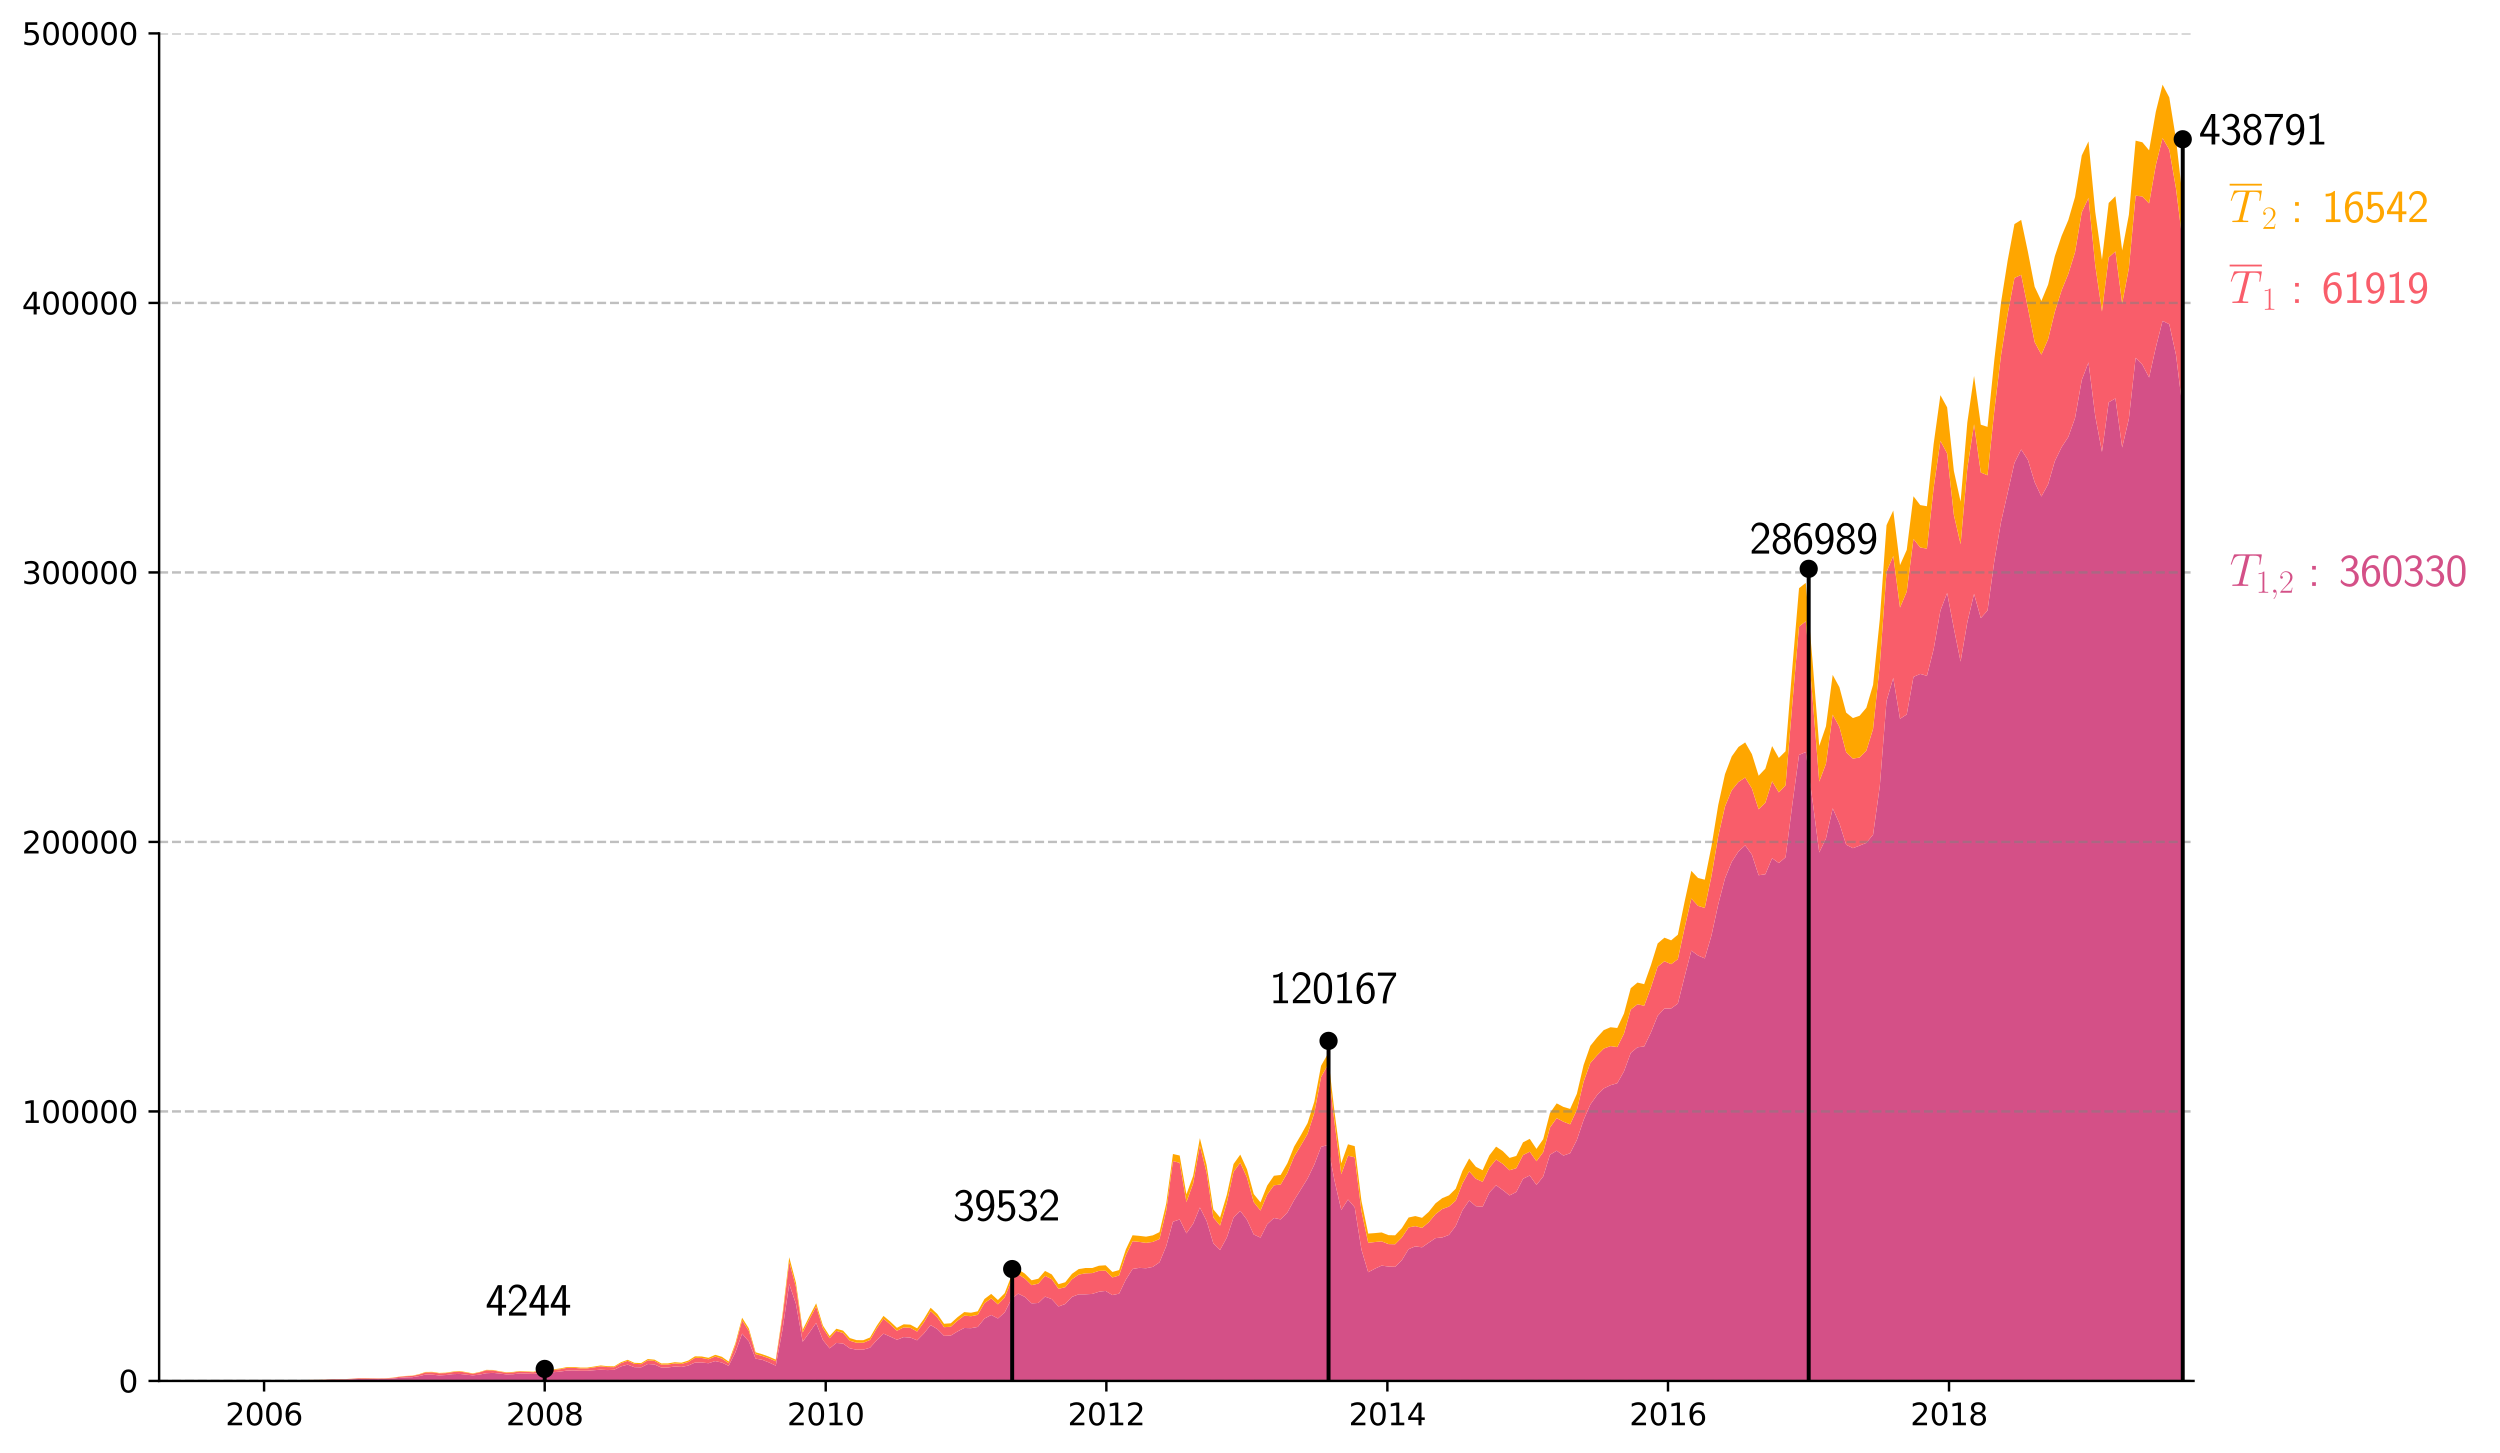 <?xml version="1.0" encoding="utf-8" standalone="no"?>
<!DOCTYPE svg PUBLIC "-//W3C//DTD SVG 1.1//EN"
  "http://www.w3.org/Graphics/SVG/1.1/DTD/svg11.dtd">
<svg xmlns:xlink="http://www.w3.org/1999/xlink" width="822.853pt" height="478.397pt" viewBox="0 0 822.853 478.397" xmlns="http://www.w3.org/2000/svg" version="1.1">
 <defs>
  <style type="text/css">*{stroke-linejoin: round; stroke-linecap: butt}</style>
 </defs>
 <g id="figure_1">
  <g id="patch_1">
   <path d="M 0 478.397 
L 822.853 478.397 
L 822.853 0 
L 0 0 
z
" style="fill: #ffffff"/>
  </g>
  <g id="axes_1">
   <g id="patch_2">
    <path d="M 52.375 454.519 
L 721.975 454.519 
L 721.975 10.999 
L 52.375 10.999 
z
" style="fill: #ffffff"/>
   </g>
   <g id="PolyCollection_1">
    <path d="M 55.918 454.513 
L 55.918 454.519 
L 58.134 454.519 
L 60.349 454.519 
L 62.565 454.519 
L 64.781 454.519 
L 66.997 454.519 
L 69.212 454.519 
L 71.428 454.519 
L 73.644 454.519 
L 75.86 454.519 
L 78.076 454.519 
L 80.291 454.519 
L 82.507 454.519 
L 84.723 454.519 
L 86.939 454.519 
L 89.154 454.519 
L 91.37 454.519 
L 93.586 454.519 
L 95.802 454.519 
L 98.017 454.519 
L 100.233 454.519 
L 102.449 454.519 
L 104.665 454.519 
L 106.88 454.519 
L 109.096 454.519 
L 111.312 454.519 
L 113.528 454.519 
L 115.744 454.519 
L 117.959 454.519 
L 120.175 454.519 
L 122.391 454.519 
L 124.607 454.519 
L 126.822 454.519 
L 129.038 454.519 
L 131.254 454.519 
L 133.47 454.519 
L 135.685 454.519 
L 137.901 454.519 
L 140.117 454.519 
L 142.333 454.519 
L 144.549 454.519 
L 146.764 454.519 
L 148.98 454.519 
L 151.196 454.519 
L 153.412 454.519 
L 155.627 454.519 
L 157.843 454.519 
L 160.059 454.519 
L 162.275 454.519 
L 164.49 454.519 
L 166.706 454.519 
L 168.922 454.519 
L 171.138 454.519 
L 173.353 454.519 
L 175.569 454.519 
L 177.785 454.519 
L 180.001 454.519 
L 182.217 454.519 
L 184.432 454.519 
L 186.648 454.519 
L 188.864 454.519 
L 191.08 454.519 
L 193.295 454.519 
L 195.511 454.519 
L 197.727 454.519 
L 199.943 454.519 
L 202.158 454.519 
L 204.374 454.519 
L 206.59 454.519 
L 208.806 454.519 
L 211.022 454.519 
L 213.237 454.519 
L 215.453 454.519 
L 217.669 454.519 
L 219.885 454.519 
L 222.1 454.519 
L 224.316 454.519 
L 226.532 454.519 
L 228.748 454.519 
L 230.963 454.519 
L 233.179 454.519 
L 235.395 454.519 
L 237.611 454.519 
L 239.827 454.519 
L 242.042 454.519 
L 244.258 454.519 
L 246.474 454.519 
L 248.69 454.519 
L 250.905 454.519 
L 253.121 454.519 
L 255.337 454.519 
L 257.553 454.519 
L 259.768 454.519 
L 261.984 454.519 
L 264.2 454.519 
L 266.416 454.519 
L 268.631 454.519 
L 270.847 454.519 
L 273.063 454.519 
L 275.279 454.519 
L 277.495 454.519 
L 279.71 454.519 
L 281.926 454.519 
L 284.142 454.519 
L 286.358 454.519 
L 288.573 454.519 
L 290.789 454.519 
L 293.005 454.519 
L 295.221 454.519 
L 297.436 454.519 
L 299.652 454.519 
L 301.868 454.519 
L 304.084 454.519 
L 306.3 454.519 
L 308.515 454.519 
L 310.731 454.519 
L 312.947 454.519 
L 315.163 454.519 
L 317.378 454.519 
L 319.594 454.519 
L 321.81 454.519 
L 324.026 454.519 
L 326.241 454.519 
L 328.457 454.519 
L 330.673 454.519 
L 332.889 454.519 
L 335.104 454.519 
L 337.32 454.519 
L 339.536 454.519 
L 341.752 454.519 
L 343.968 454.519 
L 346.183 454.519 
L 348.399 454.519 
L 350.615 454.519 
L 352.831 454.519 
L 355.046 454.519 
L 357.262 454.519 
L 359.478 454.519 
L 361.694 454.519 
L 363.909 454.519 
L 366.125 454.519 
L 368.341 454.519 
L 370.557 454.519 
L 372.773 454.519 
L 374.988 454.519 
L 377.204 454.519 
L 379.42 454.519 
L 381.636 454.519 
L 383.851 454.519 
L 386.067 454.519 
L 388.283 454.519 
L 390.499 454.519 
L 392.714 454.519 
L 394.93 454.519 
L 397.146 454.519 
L 399.362 454.519 
L 401.577 454.519 
L 403.793 454.519 
L 406.009 454.519 
L 408.225 454.519 
L 410.441 454.519 
L 412.656 454.519 
L 414.872 454.519 
L 417.088 454.519 
L 419.304 454.519 
L 421.519 454.519 
L 423.735 454.519 
L 425.951 454.519 
L 428.167 454.519 
L 430.382 454.519 
L 432.598 454.519 
L 434.814 454.519 
L 437.03 454.519 
L 439.246 454.519 
L 441.461 454.519 
L 443.677 454.519 
L 445.893 454.519 
L 448.109 454.519 
L 450.324 454.519 
L 452.54 454.519 
L 454.756 454.519 
L 456.972 454.519 
L 459.187 454.519 
L 461.403 454.519 
L 463.619 454.519 
L 465.835 454.519 
L 468.05 454.519 
L 470.266 454.519 
L 472.482 454.519 
L 474.698 454.519 
L 476.914 454.519 
L 479.129 454.519 
L 481.345 454.519 
L 483.561 454.519 
L 485.777 454.519 
L 487.992 454.519 
L 490.208 454.519 
L 492.424 454.519 
L 494.64 454.519 
L 496.855 454.519 
L 499.071 454.519 
L 501.287 454.519 
L 503.503 454.519 
L 505.719 454.519 
L 507.934 454.519 
L 510.15 454.519 
L 512.366 454.519 
L 514.582 454.519 
L 516.797 454.519 
L 519.013 454.519 
L 521.229 454.519 
L 523.445 454.519 
L 525.66 454.519 
L 527.876 454.519 
L 530.092 454.519 
L 532.308 454.519 
L 534.523 454.519 
L 536.739 454.519 
L 538.955 454.519 
L 541.171 454.519 
L 543.387 454.519 
L 545.602 454.519 
L 547.818 454.519 
L 550.034 454.519 
L 552.25 454.519 
L 554.465 454.519 
L 556.681 454.519 
L 558.897 454.519 
L 561.113 454.519 
L 563.328 454.519 
L 565.544 454.519 
L 567.76 454.519 
L 569.976 454.519 
L 572.192 454.519 
L 574.407 454.519 
L 576.623 454.519 
L 578.839 454.519 
L 581.055 454.519 
L 583.27 454.519 
L 585.486 454.519 
L 587.702 454.519 
L 589.918 454.519 
L 592.133 454.519 
L 594.349 454.519 
L 596.565 454.519 
L 598.781 454.519 
L 600.996 454.519 
L 603.212 454.519 
L 605.428 454.519 
L 607.644 454.519 
L 609.86 454.519 
L 612.075 454.519 
L 614.291 454.519 
L 616.507 454.519 
L 618.723 454.519 
L 620.938 454.519 
L 623.154 454.519 
L 625.37 454.519 
L 627.586 454.519 
L 629.801 454.519 
L 632.017 454.519 
L 634.233 454.519 
L 636.449 454.519 
L 638.665 454.519 
L 640.88 454.519 
L 643.096 454.519 
L 645.312 454.519 
L 647.528 454.519 
L 649.743 454.519 
L 651.959 454.519 
L 654.175 454.519 
L 656.391 454.519 
L 658.606 454.519 
L 660.822 454.519 
L 663.038 454.519 
L 665.254 454.519 
L 667.47 454.519 
L 669.685 454.519 
L 671.901 454.519 
L 674.117 454.519 
L 676.333 454.519 
L 678.548 454.519 
L 680.764 454.519 
L 682.98 454.519 
L 685.196 454.519 
L 687.411 454.519 
L 689.627 454.519 
L 691.843 454.519 
L 694.059 454.519 
L 696.274 454.519 
L 698.49 454.519 
L 700.706 454.519 
L 702.922 454.519 
L 705.138 454.519 
L 707.353 454.519 
L 709.569 454.519 
L 711.785 454.519 
L 714.001 454.519 
L 716.216 454.519 
L 718.432 454.519 
L 718.432 134.892 
L 718.432 134.892 
L 716.216 116.83 
L 714.001 106.714 
L 711.785 105.632 
L 709.569 114.339 
L 707.353 124.246 
L 705.138 120.013 
L 702.922 117.769 
L 700.706 137.816 
L 698.49 147.293 
L 696.274 131.134 
L 694.059 132.419 
L 691.843 148.736 
L 689.627 136.889 
L 687.411 119.285 
L 685.196 125.064 
L 682.98 137.612 
L 680.764 143.805 
L 678.548 147.202 
L 676.333 151.764 
L 674.117 159.378 
L 671.901 163.421 
L 669.685 158.69 
L 667.47 151.375 
L 665.254 147.936 
L 663.038 152.349 
L 660.822 162.144 
L 658.606 171.857 
L 656.391 184.822 
L 654.175 200.934 
L 651.959 203.443 
L 649.743 195.477 
L 647.528 204.773 
L 645.312 217.757 
L 643.096 206.804 
L 640.88 195.165 
L 638.665 200.993 
L 636.449 213.644 
L 634.233 222.443 
L 632.017 221.811 
L 629.801 222.798 
L 627.586 235.143 
L 625.37 236.586 
L 623.154 223.127 
L 620.938 230.683 
L 618.723 258.718 
L 616.507 274.712 
L 614.291 277.414 
L 612.075 278.33 
L 609.86 279.165 
L 607.644 278.022 
L 605.428 271.048 
L 603.212 266.05 
L 600.996 275.969 
L 598.781 280.581 
L 596.565 263.337 
L 594.349 247.518 
L 592.133 248.475 
L 589.918 264.872 
L 587.702 282.167 
L 585.486 284.059 
L 583.27 282.467 
L 581.055 287.756 
L 578.839 288.082 
L 576.623 281.295 
L 574.407 278.227 
L 572.192 280.254 
L 569.976 283.666 
L 567.76 289.127 
L 565.544 297.629 
L 563.328 307.848 
L 561.113 315.45 
L 558.897 314.497 
L 556.681 312.894 
L 554.465 321.443 
L 552.25 330.318 
L 550.034 331.934 
L 547.818 331.952 
L 545.602 334.34 
L 543.387 339.817 
L 541.171 344.426 
L 538.955 344.713 
L 536.739 346.568 
L 534.523 352.62 
L 532.308 356.527 
L 530.092 357.185 
L 527.876 358.231 
L 525.66 360.424 
L 523.445 363.53 
L 521.229 368.636 
L 519.013 375.186 
L 516.797 379.58 
L 514.582 380.345 
L 512.366 378.745 
L 510.15 380.088 
L 507.934 387.235 
L 505.719 390.002 
L 503.503 386.905 
L 501.287 387.987 
L 499.071 392.337 
L 496.855 393.463 
L 494.64 391.723 
L 492.424 390.126 
L 490.208 392.511 
L 487.992 397.194 
L 485.777 397.016 
L 483.561 395.132 
L 481.345 398.357 
L 479.129 403.521 
L 476.914 406.449 
L 474.698 407.295 
L 472.482 407.516 
L 470.266 409.009 
L 468.05 410.54 
L 465.835 410.231 
L 463.619 411.14 
L 461.403 414.776 
L 459.187 416.962 
L 456.972 416.867 
L 454.756 416.558 
L 452.54 417.574 
L 450.324 418.739 
L 448.109 411.316 
L 445.893 397.369 
L 443.677 394.813 
L 441.461 398.258 
L 439.246 388.588 
L 437.03 376.874 
L 434.814 377.481 
L 432.598 383.311 
L 430.382 387.892 
L 428.167 391.474 
L 425.951 395.009 
L 423.735 399.076 
L 421.519 401.357 
L 419.304 400.891 
L 417.088 402.939 
L 414.872 407.347 
L 412.656 406.331 
L 410.441 401.49 
L 408.225 398.561 
L 406.009 400.736 
L 403.793 407.35 
L 401.577 411.416 
L 399.362 409.248 
L 397.146 401.827 
L 394.93 397.447 
L 392.714 402.782 
L 390.499 405.946 
L 388.283 401.371 
L 386.067 402.125 
L 383.851 410.161 
L 381.636 415.478 
L 379.42 416.992 
L 377.204 417.432 
L 374.988 417.303 
L 372.773 417.669 
L 370.557 421.186 
L 368.341 425.792 
L 366.125 426.262 
L 363.909 424.897 
L 361.694 425.164 
L 359.478 425.884 
L 357.262 426.01 
L 355.046 426.016 
L 352.831 426.86 
L 350.615 429.179 
L 348.399 430.02 
L 346.183 427.598 
L 343.968 426.769 
L 341.752 428.855 
L 339.536 428.992 
L 337.32 426.868 
L 335.104 425.778 
L 332.889 427.605 
L 330.673 432.003 
L 328.457 433.964 
L 326.241 432.804 
L 324.026 433.997 
L 321.81 436.749 
L 319.594 437.159 
L 317.378 437.082 
L 315.163 438.235 
L 312.947 439.589 
L 310.731 439.681 
L 308.515 437.461 
L 306.3 436.135 
L 304.084 438.901 
L 301.868 441.145 
L 299.652 440.252 
L 297.436 440.087 
L 295.221 440.97 
L 293.005 439.916 
L 290.789 438.961 
L 288.573 441.102 
L 286.358 443.575 
L 284.142 444.224 
L 281.926 444.244 
L 279.71 443.789 
L 277.495 442.218 
L 275.279 442.007 
L 273.063 443.807 
L 270.847 441.03 
L 268.631 435.423 
L 266.416 438.566 
L 264.2 441.619 
L 261.984 429.177 
L 259.768 422.618 
L 257.553 437.662 
L 255.337 449.499 
L 253.121 448.444 
L 250.905 447.583 
L 248.69 447.175 
L 246.474 441.515 
L 244.258 438.951 
L 242.042 445.11 
L 239.827 449.557 
L 237.611 448.469 
L 235.395 447.984 
L 233.179 448.695 
L 230.963 448.448 
L 228.748 448.475 
L 226.532 449.47 
L 224.316 449.91 
L 222.1 449.763 
L 219.885 450.099 
L 217.669 450.132 
L 215.453 449.12 
L 213.237 448.949 
L 211.022 450.057 
L 208.806 449.996 
L 206.59 449.152 
L 204.374 449.741 
L 202.158 450.843 
L 199.943 450.953 
L 197.727 450.813 
L 195.511 450.994 
L 193.295 451.166 
L 191.08 451.168 
L 188.864 451.067 
L 186.648 451.113 
L 184.432 451.44 
L 182.217 451.649 
L 180.001 451.68 
L 177.785 451.926 
L 175.569 452.203 
L 173.353 452.107 
L 171.138 452.045 
L 168.922 452.317 
L 166.706 452.384 
L 164.49 452.09 
L 162.275 451.873 
L 160.059 451.982 
L 157.843 452.431 
L 155.627 452.694 
L 153.412 452.445 
L 151.196 452.21 
L 148.98 452.291 
L 146.764 452.574 
L 144.549 452.717 
L 142.333 452.456 
L 140.117 452.414 
L 137.901 452.938 
L 135.685 453.299 
L 133.47 453.372 
L 131.254 453.539 
L 129.038 453.759 
L 126.822 453.867 
L 124.607 453.897 
L 122.391 453.893 
L 120.175 453.866 
L 117.959 453.881 
L 115.744 454.016 
L 113.528 454.12 
L 111.312 454.068 
L 109.096 454.069 
L 106.88 454.202 
L 104.665 454.264 
L 102.449 454.259 
L 100.233 454.332 
L 98.017 454.431 
L 95.802 454.465 
L 93.586 454.451 
L 91.37 454.436 
L 89.154 454.469 
L 86.939 454.508 
L 84.723 454.492 
L 82.507 454.461 
L 80.291 454.459 
L 78.076 454.481 
L 75.86 454.511 
L 73.644 454.524 
L 71.428 454.518 
L 69.212 454.499 
L 66.997 454.475 
L 64.781 454.452 
L 62.565 454.437 
L 60.349 454.438 
L 58.134 454.461 
L 55.918 454.513 
z
" clip-path="url(#p5a4f359187)" style="fill: #d45087"/>
   </g>
   <g id="PolyCollection_2">
    <path d="M 55.918 454.512 
L 55.918 454.513 
L 58.134 454.461 
L 60.349 454.438 
L 62.565 454.437 
L 64.781 454.452 
L 66.997 454.475 
L 69.212 454.499 
L 71.428 454.518 
L 73.644 454.524 
L 75.86 454.511 
L 78.076 454.481 
L 80.291 454.459 
L 82.507 454.461 
L 84.723 454.492 
L 86.939 454.508 
L 89.154 454.469 
L 91.37 454.436 
L 93.586 454.451 
L 95.802 454.465 
L 98.017 454.431 
L 100.233 454.332 
L 102.449 454.259 
L 104.665 454.264 
L 106.88 454.202 
L 109.096 454.069 
L 111.312 454.068 
L 113.528 454.12 
L 115.744 454.016 
L 117.959 453.881 
L 120.175 453.866 
L 122.391 453.893 
L 124.607 453.897 
L 126.822 453.867 
L 129.038 453.759 
L 131.254 453.539 
L 133.47 453.372 
L 135.685 453.299 
L 137.901 452.938 
L 140.117 452.414 
L 142.333 452.456 
L 144.549 452.717 
L 146.764 452.574 
L 148.98 452.291 
L 151.196 452.21 
L 153.412 452.445 
L 155.627 452.694 
L 157.843 452.431 
L 160.059 451.982 
L 162.275 451.873 
L 164.49 452.09 
L 166.706 452.384 
L 168.922 452.317 
L 171.138 452.045 
L 173.353 452.107 
L 175.569 452.203 
L 177.785 451.926 
L 180.001 451.68 
L 182.217 451.649 
L 184.432 451.44 
L 186.648 451.113 
L 188.864 451.067 
L 191.08 451.168 
L 193.295 451.166 
L 195.511 450.994 
L 197.727 450.813 
L 199.943 450.953 
L 202.158 450.843 
L 204.374 449.741 
L 206.59 449.152 
L 208.806 449.996 
L 211.022 450.057 
L 213.237 448.949 
L 215.453 449.12 
L 217.669 450.132 
L 219.885 450.099 
L 222.1 449.763 
L 224.316 449.91 
L 226.532 449.47 
L 228.748 448.475 
L 230.963 448.448 
L 233.179 448.695 
L 235.395 447.984 
L 237.611 448.469 
L 239.827 449.557 
L 242.042 445.11 
L 244.258 438.951 
L 246.474 441.515 
L 248.69 447.175 
L 250.905 447.583 
L 253.121 448.444 
L 255.337 449.499 
L 257.553 437.662 
L 259.768 422.618 
L 261.984 429.177 
L 264.2 441.619 
L 266.416 438.566 
L 268.631 435.423 
L 270.847 441.03 
L 273.063 443.807 
L 275.279 442.007 
L 277.495 442.218 
L 279.71 443.789 
L 281.926 444.244 
L 284.142 444.224 
L 286.358 443.575 
L 288.573 441.102 
L 290.789 438.961 
L 293.005 439.916 
L 295.221 440.97 
L 297.436 440.087 
L 299.652 440.252 
L 301.868 441.145 
L 304.084 438.901 
L 306.3 436.135 
L 308.515 437.461 
L 310.731 439.681 
L 312.947 439.589 
L 315.163 438.235 
L 317.378 437.082 
L 319.594 437.159 
L 321.81 436.749 
L 324.026 433.997 
L 326.241 432.804 
L 328.457 433.964 
L 330.673 432.003 
L 332.889 427.605 
L 335.104 425.778 
L 337.32 426.868 
L 339.536 428.992 
L 341.752 428.855 
L 343.968 426.769 
L 346.183 427.598 
L 348.399 430.02 
L 350.615 429.179 
L 352.831 426.86 
L 355.046 426.016 
L 357.262 426.01 
L 359.478 425.884 
L 361.694 425.164 
L 363.909 424.897 
L 366.125 426.262 
L 368.341 425.792 
L 370.557 421.186 
L 372.773 417.669 
L 374.988 417.303 
L 377.204 417.432 
L 379.42 416.992 
L 381.636 415.478 
L 383.851 410.161 
L 386.067 402.125 
L 388.283 401.371 
L 390.499 405.946 
L 392.714 402.782 
L 394.93 397.447 
L 397.146 401.827 
L 399.362 409.248 
L 401.577 411.416 
L 403.793 407.35 
L 406.009 400.736 
L 408.225 398.561 
L 410.441 401.49 
L 412.656 406.331 
L 414.872 407.347 
L 417.088 402.939 
L 419.304 400.891 
L 421.519 401.357 
L 423.735 399.076 
L 425.951 395.009 
L 428.167 391.474 
L 430.382 387.892 
L 432.598 383.311 
L 434.814 377.481 
L 437.03 376.874 
L 439.246 388.588 
L 441.461 398.258 
L 443.677 394.813 
L 445.893 397.369 
L 448.109 411.316 
L 450.324 418.739 
L 452.54 417.574 
L 454.756 416.558 
L 456.972 416.867 
L 459.187 416.962 
L 461.403 414.776 
L 463.619 411.14 
L 465.835 410.231 
L 468.05 410.54 
L 470.266 409.009 
L 472.482 407.516 
L 474.698 407.295 
L 476.914 406.449 
L 479.129 403.521 
L 481.345 398.357 
L 483.561 395.132 
L 485.777 397.016 
L 487.992 397.194 
L 490.208 392.511 
L 492.424 390.126 
L 494.64 391.723 
L 496.855 393.463 
L 499.071 392.337 
L 501.287 387.987 
L 503.503 386.905 
L 505.719 390.002 
L 507.934 387.235 
L 510.15 380.088 
L 512.366 378.745 
L 514.582 380.345 
L 516.797 379.58 
L 519.013 375.186 
L 521.229 368.636 
L 523.445 363.53 
L 525.66 360.424 
L 527.876 358.231 
L 530.092 357.185 
L 532.308 356.527 
L 534.523 352.62 
L 536.739 346.568 
L 538.955 344.713 
L 541.171 344.426 
L 543.387 339.817 
L 545.602 334.34 
L 547.818 331.952 
L 550.034 331.934 
L 552.25 330.318 
L 554.465 321.443 
L 556.681 312.894 
L 558.897 314.497 
L 561.113 315.45 
L 563.328 307.848 
L 565.544 297.629 
L 567.76 289.127 
L 569.976 283.666 
L 572.192 280.254 
L 574.407 278.227 
L 576.623 281.295 
L 578.839 288.082 
L 581.055 287.756 
L 583.27 282.467 
L 585.486 284.059 
L 587.702 282.167 
L 589.918 264.872 
L 592.133 248.475 
L 594.349 247.518 
L 596.565 263.337 
L 598.781 280.581 
L 600.996 275.969 
L 603.212 266.05 
L 605.428 271.048 
L 607.644 278.022 
L 609.86 279.165 
L 612.075 278.33 
L 614.291 277.414 
L 616.507 274.712 
L 618.723 258.718 
L 620.938 230.683 
L 623.154 223.127 
L 625.37 236.586 
L 627.586 235.143 
L 629.801 222.798 
L 632.017 221.811 
L 634.233 222.443 
L 636.449 213.644 
L 638.665 200.993 
L 640.88 195.165 
L 643.096 206.804 
L 645.312 217.757 
L 647.528 204.773 
L 649.743 195.477 
L 651.959 203.443 
L 654.175 200.934 
L 656.391 184.822 
L 658.606 171.857 
L 660.822 162.144 
L 663.038 152.349 
L 665.254 147.936 
L 667.47 151.375 
L 669.685 158.69 
L 671.901 163.421 
L 674.117 159.378 
L 676.333 151.764 
L 678.548 147.202 
L 680.764 143.805 
L 682.98 137.612 
L 685.196 125.064 
L 687.411 119.285 
L 689.627 136.889 
L 691.843 148.736 
L 694.059 132.419 
L 696.274 131.134 
L 698.49 147.293 
L 700.706 137.816 
L 702.922 117.769 
L 705.138 120.013 
L 707.353 124.246 
L 709.569 114.339 
L 711.785 105.632 
L 714.001 106.714 
L 716.216 116.83 
L 718.432 134.892 
L 718.432 79.967 
L 718.432 79.967 
L 716.216 62.099 
L 714.001 49.246 
L 711.785 45.454 
L 709.569 54.322 
L 707.353 66.949 
L 705.138 64.666 
L 702.922 64.405 
L 700.706 88.27 
L 698.49 99.898 
L 696.274 82.761 
L 694.059 84.729 
L 691.843 102.514 
L 689.627 87.282 
L 687.411 65.13 
L 685.196 69.844 
L 682.98 83.008 
L 680.764 90.133 
L 678.548 95.57 
L 676.333 102.594 
L 674.117 111.623 
L 671.901 116.722 
L 669.685 112.58 
L 667.47 101.391 
L 665.254 90.461 
L 663.038 91.48 
L 660.822 103.246 
L 658.606 116.971 
L 656.391 135.39 
L 654.175 156.439 
L 651.959 155.532 
L 649.743 139.659 
L 647.528 154.127 
L 645.312 179.123 
L 643.096 169.469 
L 640.88 149.244 
L 638.665 145.091 
L 636.449 160.54 
L 634.233 180.572 
L 632.017 180.202 
L 629.801 177.38 
L 627.586 194.724 
L 625.37 199.965 
L 623.154 182.968 
L 620.938 188.224 
L 618.723 218.779 
L 616.507 239.894 
L 614.291 247.074 
L 612.075 249.334 
L 609.86 249.691 
L 607.644 247.574 
L 605.428 239.255 
L 603.212 235.213 
L 600.996 251.399 
L 598.781 257.262 
L 596.565 229.401 
L 594.349 204.494 
L 592.133 206.212 
L 589.918 231.821 
L 587.702 258.473 
L 585.486 260.82 
L 583.27 257.145 
L 581.055 264.206 
L 578.839 266.374 
L 576.623 259.517 
L 574.407 255.913 
L 572.192 257.376 
L 569.976 260.101 
L 567.76 265.465 
L 565.544 275.211 
L 563.328 288.262 
L 561.113 298.839 
L 558.897 298.162 
L 556.681 295.748 
L 554.465 305.414 
L 552.25 315.706 
L 550.034 317.343 
L 547.818 316.382 
L 545.602 318.153 
L 543.387 325.008 
L 541.171 331.031 
L 538.955 330.543 
L 536.739 332.289 
L 534.523 340.182 
L 532.308 344.642 
L 530.092 344.317 
L 527.876 345.117 
L 525.66 347.338 
L 523.445 349.874 
L 521.229 356.011 
L 519.013 365.317 
L 516.797 370.063 
L 514.582 369.193 
L 512.366 368.033 
L 510.15 371.13 
L 507.934 379.224 
L 505.719 382.207 
L 503.503 379.066 
L 501.287 380.192 
L 499.071 384.5 
L 496.855 385.176 
L 494.64 383.083 
L 492.424 381.645 
L 490.208 384.346 
L 487.992 388.992 
L 485.777 387.99 
L 483.561 385.52 
L 481.345 389.566 
L 479.129 395.189 
L 476.914 397.135 
L 474.698 397.942 
L 472.482 399.63 
L 470.266 402.292 
L 468.05 404.142 
L 465.835 403.569 
L 463.619 404.007 
L 461.403 407.32 
L 459.187 409.54 
L 456.972 409.476 
L 454.756 408.584 
L 452.54 408.803 
L 450.324 409.051 
L 448.109 398.565 
L 445.893 380.917 
L 443.677 380.377 
L 441.461 386.488 
L 439.246 369.528 
L 437.03 350.519 
L 434.814 354.507 
L 432.598 366.299 
L 430.382 373.182 
L 428.167 377.012 
L 425.951 380.669 
L 423.735 386.054 
L 421.519 389.871 
L 419.304 390.138 
L 417.088 393.187 
L 414.872 398.448 
L 412.656 395.665 
L 410.441 387.594 
L 408.225 382.667 
L 406.009 385.672 
L 403.793 395.871 
L 401.577 403.387 
L 399.362 400.727 
L 397.146 385.982 
L 394.93 377.049 
L 392.714 389.53 
L 390.499 395.658 
L 388.283 382.733 
L 386.067 382.138 
L 383.851 398.476 
L 381.636 407.802 
L 379.42 408.758 
L 377.204 409.076 
L 374.988 408.756 
L 372.773 408.544 
L 370.557 413.169 
L 368.341 419.83 
L 366.125 420.444 
L 363.909 418.237 
L 361.694 418.296 
L 359.478 419.024 
L 357.262 419.111 
L 355.046 419.525 
L 352.831 421.048 
L 350.615 423.674 
L 348.399 424.205 
L 346.183 421.044 
L 343.968 419.946 
L 341.752 422.483 
L 339.536 422.996 
L 337.32 420.814 
L 335.104 419.4 
L 332.889 421.499 
L 330.673 427.087 
L 328.457 429.314 
L 326.241 427.336 
L 324.026 428.912 
L 321.81 432.772 
L 319.594 433.228 
L 317.378 433.027 
L 315.163 434.691 
L 312.947 436.676 
L 310.731 436.83 
L 308.515 433.607 
L 306.3 431.548 
L 304.084 435.233 
L 301.868 438.275 
L 299.652 437.042 
L 297.436 436.889 
L 295.221 438.012 
L 293.005 435.903 
L 290.789 434.011 
L 288.573 437.223 
L 286.358 441.036 
L 284.142 441.953 
L 281.926 441.96 
L 279.71 441.278 
L 277.495 438.753 
L 275.279 438.05 
L 273.063 440.476 
L 270.847 437.128 
L 268.631 430.01 
L 266.416 434.171 
L 264.2 438.582 
L 261.984 423.58 
L 259.768 415.375 
L 257.553 433.529 
L 255.337 448.041 
L 253.121 447.086 
L 250.905 446.322 
L 248.69 445.69 
L 246.474 438.048 
L 244.258 434.599 
L 242.042 442.791 
L 239.827 448.678 
L 237.611 447.169 
L 235.395 446.489 
L 233.179 447.39 
L 230.963 446.954 
L 228.748 446.924 
L 226.532 448.282 
L 224.316 448.931 
L 222.1 448.751 
L 219.885 449.125 
L 217.669 449.153 
L 215.453 447.943 
L 213.237 447.72 
L 211.022 449.001 
L 208.806 448.904 
L 206.59 447.918 
L 204.374 448.696 
L 202.158 450 
L 199.943 449.953 
L 197.727 449.711 
L 195.511 450.064 
L 193.295 450.395 
L 191.08 450.406 
L 188.864 450.196 
L 186.648 450.196 
L 184.432 450.646 
L 182.217 450.912 
L 180.001 450.897 
L 177.785 451.228 
L 175.569 451.652 
L 173.353 451.546 
L 171.138 451.422 
L 168.922 451.712 
L 166.706 451.826 
L 164.49 451.5 
L 162.275 451.053 
L 160.059 451.005 
L 157.843 451.7 
L 155.627 452.174 
L 153.412 451.759 
L 151.196 451.425 
L 148.98 451.621 
L 146.764 451.946 
L 144.549 452.017 
L 142.333 451.697 
L 140.117 451.713 
L 137.901 452.418 
L 135.685 452.875 
L 133.47 452.961 
L 131.254 453.215 
L 129.038 453.546 
L 126.822 453.698 
L 124.607 453.73 
L 122.391 453.715 
L 120.175 453.663 
L 117.959 453.664 
L 115.744 453.822 
L 113.528 453.962 
L 111.312 453.932 
L 109.096 453.961 
L 106.88 454.13 
L 104.665 454.202 
L 102.449 454.19 
L 100.233 454.28 
L 98.017 454.405 
L 95.802 454.45 
L 93.586 454.437 
L 91.37 454.42 
L 89.154 454.457 
L 86.939 454.501 
L 84.723 454.485 
L 82.507 454.451 
L 80.291 454.448 
L 78.076 454.474 
L 75.86 454.51 
L 73.644 454.526 
L 71.428 454.518 
L 69.212 454.495 
L 66.997 454.465 
L 64.781 454.437 
L 62.565 454.419 
L 60.349 454.42 
L 58.134 454.448 
L 55.918 454.512 
z
" clip-path="url(#p5a4f359187)" style="fill: #f95d6a"/>
   </g>
   <g id="PolyCollection_3">
    <path d="M 55.918 454.512 
L 55.918 454.512 
L 58.134 454.448 
L 60.349 454.42 
L 62.565 454.419 
L 64.781 454.437 
L 66.997 454.465 
L 69.212 454.495 
L 71.428 454.518 
L 73.644 454.526 
L 75.86 454.51 
L 78.076 454.474 
L 80.291 454.448 
L 82.507 454.451 
L 84.723 454.485 
L 86.939 454.501 
L 89.154 454.457 
L 91.37 454.42 
L 93.586 454.437 
L 95.802 454.45 
L 98.017 454.405 
L 100.233 454.28 
L 102.449 454.19 
L 104.665 454.202 
L 106.88 454.13 
L 109.096 453.961 
L 111.312 453.932 
L 113.528 453.962 
L 115.744 453.822 
L 117.959 453.664 
L 120.175 453.663 
L 122.391 453.715 
L 124.607 453.73 
L 126.822 453.698 
L 129.038 453.546 
L 131.254 453.215 
L 133.47 452.961 
L 135.685 452.875 
L 137.901 452.418 
L 140.117 451.713 
L 142.333 451.697 
L 144.549 452.017 
L 146.764 451.946 
L 148.98 451.621 
L 151.196 451.425 
L 153.412 451.759 
L 155.627 452.174 
L 157.843 451.7 
L 160.059 451.005 
L 162.275 451.053 
L 164.49 451.5 
L 166.706 451.826 
L 168.922 451.712 
L 171.138 451.422 
L 173.353 451.546 
L 175.569 451.652 
L 177.785 451.228 
L 180.001 450.897 
L 182.217 450.912 
L 184.432 450.646 
L 186.648 450.196 
L 188.864 450.196 
L 191.08 450.406 
L 193.295 450.395 
L 195.511 450.064 
L 197.727 449.711 
L 199.943 449.953 
L 202.158 450 
L 204.374 448.696 
L 206.59 447.918 
L 208.806 448.904 
L 211.022 449.001 
L 213.237 447.72 
L 215.453 447.943 
L 217.669 449.153 
L 219.885 449.125 
L 222.1 448.751 
L 224.316 448.931 
L 226.532 448.282 
L 228.748 446.924 
L 230.963 446.954 
L 233.179 447.39 
L 235.395 446.489 
L 237.611 447.169 
L 239.827 448.678 
L 242.042 442.791 
L 244.258 434.599 
L 246.474 438.048 
L 248.69 445.69 
L 250.905 446.322 
L 253.121 447.086 
L 255.337 448.041 
L 257.553 433.529 
L 259.768 415.375 
L 261.984 423.58 
L 264.2 438.582 
L 266.416 434.171 
L 268.631 430.01 
L 270.847 437.128 
L 273.063 440.476 
L 275.279 438.05 
L 277.495 438.753 
L 279.71 441.278 
L 281.926 441.96 
L 284.142 441.953 
L 286.358 441.036 
L 288.573 437.223 
L 290.789 434.011 
L 293.005 435.903 
L 295.221 438.012 
L 297.436 436.889 
L 299.652 437.042 
L 301.868 438.275 
L 304.084 435.233 
L 306.3 431.548 
L 308.515 433.607 
L 310.731 436.83 
L 312.947 436.676 
L 315.163 434.691 
L 317.378 433.027 
L 319.594 433.228 
L 321.81 432.772 
L 324.026 428.912 
L 326.241 427.336 
L 328.457 429.314 
L 330.673 427.087 
L 332.889 421.499 
L 335.104 419.4 
L 337.32 420.814 
L 339.536 422.996 
L 341.752 422.483 
L 343.968 419.946 
L 346.183 421.044 
L 348.399 424.205 
L 350.615 423.674 
L 352.831 421.048 
L 355.046 419.525 
L 357.262 419.111 
L 359.478 419.024 
L 361.694 418.296 
L 363.909 418.237 
L 366.125 420.444 
L 368.341 419.83 
L 370.557 413.169 
L 372.773 408.544 
L 374.988 408.756 
L 377.204 409.076 
L 379.42 408.758 
L 381.636 407.802 
L 383.851 398.476 
L 386.067 382.138 
L 388.283 382.733 
L 390.499 395.658 
L 392.714 389.53 
L 394.93 377.049 
L 397.146 385.982 
L 399.362 400.727 
L 401.577 403.387 
L 403.793 395.871 
L 406.009 385.672 
L 408.225 382.667 
L 410.441 387.594 
L 412.656 395.665 
L 414.872 398.448 
L 417.088 393.187 
L 419.304 390.138 
L 421.519 389.871 
L 423.735 386.054 
L 425.951 380.669 
L 428.167 377.012 
L 430.382 373.182 
L 432.598 366.299 
L 434.814 354.507 
L 437.03 350.519 
L 439.246 369.528 
L 441.461 386.488 
L 443.677 380.377 
L 445.893 380.917 
L 448.109 398.565 
L 450.324 409.051 
L 452.54 408.803 
L 454.756 408.584 
L 456.972 409.476 
L 459.187 409.54 
L 461.403 407.32 
L 463.619 404.007 
L 465.835 403.569 
L 468.05 404.142 
L 470.266 402.292 
L 472.482 399.63 
L 474.698 397.942 
L 476.914 397.135 
L 479.129 395.189 
L 481.345 389.566 
L 483.561 385.52 
L 485.777 387.99 
L 487.992 388.992 
L 490.208 384.346 
L 492.424 381.645 
L 494.64 383.083 
L 496.855 385.176 
L 499.071 384.5 
L 501.287 380.192 
L 503.503 379.066 
L 505.719 382.207 
L 507.934 379.224 
L 510.15 371.13 
L 512.366 368.033 
L 514.582 369.193 
L 516.797 370.063 
L 519.013 365.317 
L 521.229 356.011 
L 523.445 349.874 
L 525.66 347.338 
L 527.876 345.117 
L 530.092 344.317 
L 532.308 344.642 
L 534.523 340.182 
L 536.739 332.289 
L 538.955 330.543 
L 541.171 331.031 
L 543.387 325.008 
L 545.602 318.153 
L 547.818 316.382 
L 550.034 317.343 
L 552.25 315.706 
L 554.465 305.414 
L 556.681 295.748 
L 558.897 298.162 
L 561.113 298.839 
L 563.328 288.262 
L 565.544 275.211 
L 567.76 265.465 
L 569.976 260.101 
L 572.192 257.376 
L 574.407 255.913 
L 576.623 259.517 
L 578.839 266.374 
L 581.055 264.206 
L 583.27 257.145 
L 585.486 260.82 
L 587.702 258.473 
L 589.918 231.821 
L 592.133 206.212 
L 594.349 204.494 
L 596.565 229.401 
L 598.781 257.262 
L 600.996 251.399 
L 603.212 235.213 
L 605.428 239.255 
L 607.644 247.574 
L 609.86 249.691 
L 612.075 249.334 
L 614.291 247.074 
L 616.507 239.894 
L 618.723 218.779 
L 620.938 188.224 
L 623.154 182.968 
L 625.37 199.965 
L 627.586 194.724 
L 629.801 177.38 
L 632.017 180.202 
L 634.233 180.572 
L 636.449 160.54 
L 638.665 145.091 
L 640.88 149.244 
L 643.096 169.469 
L 645.312 179.123 
L 647.528 154.127 
L 649.743 139.659 
L 651.959 155.532 
L 654.175 156.439 
L 656.391 135.39 
L 658.606 116.971 
L 660.822 103.246 
L 663.038 91.48 
L 665.254 90.461 
L 667.47 101.391 
L 669.685 112.58 
L 671.901 116.722 
L 674.117 111.623 
L 676.333 102.594 
L 678.548 95.57 
L 680.764 90.133 
L 682.98 83.008 
L 685.196 69.844 
L 687.411 65.13 
L 689.627 87.282 
L 691.843 102.514 
L 694.059 84.729 
L 696.274 82.761 
L 698.49 99.898 
L 700.706 88.27 
L 702.922 64.405 
L 705.138 64.666 
L 707.353 66.949 
L 709.569 54.322 
L 711.785 45.454 
L 714.001 49.246 
L 716.216 62.099 
L 718.432 79.967 
L 718.432 65.294 
L 718.432 65.294 
L 716.216 45.857 
L 714.001 32.063 
L 711.785 27.864 
L 709.569 36.756 
L 707.353 49.475 
L 705.138 46.825 
L 702.922 46.297 
L 700.706 70.684 
L 698.49 82.436 
L 696.274 64.583 
L 694.059 66.797 
L 691.843 85.497 
L 689.627 69.727 
L 687.411 46.542 
L 685.196 51.155 
L 682.98 64.836 
L 680.764 72.441 
L 678.548 77.681 
L 676.333 84.309 
L 674.117 93.691 
L 671.901 99.067 
L 669.685 94.375 
L 667.47 82.896 
L 665.254 72.378 
L 663.038 73.746 
L 660.822 85.651 
L 658.606 99.65 
L 656.391 118.664 
L 654.175 140.502 
L 651.959 139.782 
L 649.743 123.723 
L 647.528 139.064 
L 645.312 165.103 
L 643.096 155.002 
L 640.88 134.082 
L 638.665 130.059 
L 636.449 146.089 
L 634.233 166.62 
L 632.017 166.24 
L 629.801 163.338 
L 627.586 180.994 
L 625.37 186.013 
L 623.154 168.021 
L 620.938 172.849 
L 618.723 203.808 
L 616.507 225.404 
L 614.291 232.96 
L 612.075 235.586 
L 609.86 236.34 
L 607.644 234.549 
L 605.428 226.192 
L 603.212 222.134 
L 600.996 239.063 
L 598.781 245.53 
L 596.565 217.287 
L 594.349 191.857 
L 592.133 193.592 
L 589.918 219.91 
L 587.702 247.269 
L 585.486 249.464 
L 583.27 245.565 
L 581.055 252.982 
L 578.839 255.331 
L 576.623 248.213 
L 574.407 244.362 
L 572.192 245.863 
L 569.976 248.982 
L 567.76 254.828 
L 565.544 264.956 
L 563.328 278.483 
L 561.113 289.547 
L 558.897 288.985 
L 556.681 286.634 
L 554.465 296.812 
L 552.25 307.648 
L 550.034 309.506 
L 547.818 308.628 
L 545.602 310.534 
L 543.387 317.682 
L 541.171 323.933 
L 538.955 323.403 
L 536.739 325.26 
L 534.523 333.595 
L 532.308 338.354 
L 530.092 338.108 
L 527.876 339.036 
L 525.66 341.47 
L 523.445 344.23 
L 521.229 350.552 
L 519.013 360.017 
L 516.797 364.991 
L 514.582 364.326 
L 512.366 363.165 
L 510.15 366.376 
L 507.934 374.95 
L 505.719 378.151 
L 503.503 374.842 
L 501.287 375.991 
L 499.071 380.472 
L 496.855 381.117 
L 494.64 378.886 
L 492.424 377.405 
L 490.208 380.287 
L 487.992 385.171 
L 485.777 384.042 
L 483.561 381.299 
L 481.345 385.386 
L 479.129 391.261 
L 476.914 393.446 
L 474.698 394.361 
L 472.482 396.07 
L 470.266 398.853 
L 468.05 400.838 
L 465.835 400.255 
L 463.619 400.734 
L 461.403 404.248 
L 459.187 406.593 
L 456.972 406.534 
L 454.756 405.647 
L 452.54 405.861 
L 450.324 406.025 
L 448.109 395.264 
L 445.893 377.251 
L 443.677 376.633 
L 441.461 382.897 
L 439.246 365.974 
L 437.03 346.882 
L 434.814 350.787 
L 432.598 362.607 
L 430.382 369.643 
L 428.167 373.623 
L 425.951 377.387 
L 423.735 382.861 
L 421.519 386.72 
L 419.304 386.996 
L 417.088 390.209 
L 414.872 395.744 
L 412.656 393.004 
L 410.441 384.869 
L 408.225 380.026 
L 406.009 383.122 
L 403.793 393.292 
L 401.577 400.732 
L 399.362 398.055 
L 397.146 383.431 
L 394.93 374.604 
L 392.714 387.014 
L 390.499 393.115 
L 388.283 380.33 
L 386.067 379.827 
L 383.851 396.167 
L 381.636 405.546 
L 379.42 406.611 
L 377.204 407.037 
L 374.988 406.771 
L 372.773 406.572 
L 370.557 411.267 
L 368.341 418.03 
L 366.125 418.655 
L 363.909 416.457 
L 361.694 416.607 
L 359.478 417.358 
L 357.262 417.349 
L 355.046 417.701 
L 352.831 419.272 
L 350.615 422.045 
L 348.399 422.676 
L 346.183 419.465 
L 343.968 418.318 
L 341.752 420.88 
L 339.536 421.4 
L 337.32 419.198 
L 335.104 417.797 
L 332.889 419.966 
L 330.673 425.654 
L 328.457 427.894 
L 326.241 425.871 
L 324.026 427.558 
L 321.81 431.598 
L 319.594 432.079 
L 317.378 431.852 
L 315.163 433.535 
L 312.947 435.544 
L 310.731 435.705 
L 308.515 432.486 
L 306.3 430.438 
L 304.084 434.144 
L 301.868 437.21 
L 299.652 436 
L 297.436 435.882 
L 295.221 437.046 
L 293.005 434.968 
L 290.789 433.111 
L 288.573 436.379 
L 286.358 440.224 
L 284.142 441.121 
L 281.926 441.09 
L 279.71 440.405 
L 277.495 437.96 
L 275.279 437.341 
L 273.063 439.75 
L 270.847 436.254 
L 268.631 428.98 
L 266.416 433.227 
L 264.2 437.665 
L 261.984 422.203 
L 259.768 413.8 
L 257.553 432.539 
L 255.337 447.513 
L 253.121 446.54 
L 250.905 445.742 
L 248.69 445.084 
L 246.474 437.242 
L 244.258 433.706 
L 242.042 442.112 
L 239.827 448.138 
L 237.611 446.58 
L 235.395 445.928 
L 233.179 446.914 
L 230.963 446.468 
L 228.748 446.423 
L 226.532 447.829 
L 224.316 448.522 
L 222.1 448.359 
L 219.885 448.746 
L 217.669 448.767 
L 215.453 447.527 
L 213.237 447.309 
L 211.022 448.642 
L 208.806 448.563 
L 206.59 447.567 
L 204.374 448.372 
L 202.158 449.712 
L 199.943 449.667 
L 197.727 449.424 
L 195.511 449.79 
L 193.295 450.128 
L 191.08 450.138 
L 188.864 449.931 
L 186.648 449.941 
L 184.432 450.407 
L 182.217 450.692 
L 180.001 450.697 
L 177.785 451.051 
L 175.569 451.491 
L 173.353 451.388 
L 171.138 451.261 
L 168.922 451.551 
L 166.706 451.669 
L 164.49 451.348 
L 162.275 450.914 
L 160.059 450.878 
L 157.843 451.573 
L 155.627 452.037 
L 153.412 451.606 
L 151.196 451.259 
L 148.98 451.454 
L 146.764 451.798 
L 144.549 451.884 
L 142.333 451.545 
L 140.117 451.555 
L 137.901 452.295 
L 135.685 452.787 
L 133.47 452.886 
L 131.254 453.133 
L 129.038 453.466 
L 126.822 453.646 
L 124.607 453.688 
L 122.391 453.655 
L 120.175 453.601 
L 117.959 453.619 
L 115.744 453.787 
L 113.528 453.928 
L 111.312 453.896 
L 109.096 453.922 
L 106.88 454.091 
L 104.665 454.172 
L 102.449 454.171 
L 100.233 454.254 
L 98.017 454.373 
L 95.802 454.428 
L 93.586 454.426 
L 91.37 454.415 
L 89.154 454.453 
L 86.939 454.497 
L 84.723 454.477 
L 82.507 454.438 
L 80.291 454.434 
L 78.076 454.464 
L 75.86 454.506 
L 73.644 454.526 
L 71.428 454.518 
L 69.212 454.491 
L 66.997 454.456 
L 64.781 454.422 
L 62.565 454.401 
L 60.349 454.402 
L 58.134 454.436 
L 55.918 454.512 
z
" clip-path="url(#p5a4f359187)" style="fill: #ffa600"/>
   </g>
   <g id="matplotlib.axis_1">
    <g id="xtick_1">
     <g id="line2d_1">
      <defs>
       <path id="ma938ad13f2" d="M 0 0 
L 0 3.5 
" style="stroke: #000000; stroke-width: 0.8"/>
      </defs>
      <g>
       <use xlink:href="#ma938ad13f2" x="86.918" y="454.519" style="stroke: #000000; stroke-width: 0.8"/>
      </g>
     </g>
     <g id="text_1">
      <!-- 2006 -->
      <g transform="translate(74.193 469.118) scale(0.1 -0.1)">
       <defs>
        <path id="DejaVuSans-32" d="M 1228 531 
L 3431 531 
L 3431 0 
L 469 0 
L 469 531 
Q 828 903 1448 1529 
Q 2069 2156 2228 2338 
Q 2531 2678 2651 2914 
Q 2772 3150 2772 3378 
Q 2772 3750 2511 3984 
Q 2250 4219 1831 4219 
Q 1534 4219 1204 4116 
Q 875 4013 500 3803 
L 500 4441 
Q 881 4594 1212 4672 
Q 1544 4750 1819 4750 
Q 2544 4750 2975 4387 
Q 3406 4025 3406 3419 
Q 3406 3131 3298 2873 
Q 3191 2616 2906 2266 
Q 2828 2175 2409 1742 
Q 1991 1309 1228 531 
z
" transform="scale(0.016)"/>
        <path id="DejaVuSans-30" d="M 2034 4250 
Q 1547 4250 1301 3770 
Q 1056 3291 1056 2328 
Q 1056 1369 1301 889 
Q 1547 409 2034 409 
Q 2525 409 2770 889 
Q 3016 1369 3016 2328 
Q 3016 3291 2770 3770 
Q 2525 4250 2034 4250 
z
M 2034 4750 
Q 2819 4750 3233 4129 
Q 3647 3509 3647 2328 
Q 3647 1150 3233 529 
Q 2819 -91 2034 -91 
Q 1250 -91 836 529 
Q 422 1150 422 2328 
Q 422 3509 836 4129 
Q 1250 4750 2034 4750 
z
" transform="scale(0.016)"/>
        <path id="DejaVuSans-36" d="M 2113 2584 
Q 1688 2584 1439 2293 
Q 1191 2003 1191 1497 
Q 1191 994 1439 701 
Q 1688 409 2113 409 
Q 2538 409 2786 701 
Q 3034 994 3034 1497 
Q 3034 2003 2786 2293 
Q 2538 2584 2113 2584 
z
M 3366 4563 
L 3366 3988 
Q 3128 4100 2886 4159 
Q 2644 4219 2406 4219 
Q 1781 4219 1451 3797 
Q 1122 3375 1075 2522 
Q 1259 2794 1537 2939 
Q 1816 3084 2150 3084 
Q 2853 3084 3261 2657 
Q 3669 2231 3669 1497 
Q 3669 778 3244 343 
Q 2819 -91 2113 -91 
Q 1303 -91 875 529 
Q 447 1150 447 2328 
Q 447 3434 972 4092 
Q 1497 4750 2381 4750 
Q 2619 4750 2861 4703 
Q 3103 4656 3366 4563 
z
" transform="scale(0.016)"/>
       </defs>
       <use xlink:href="#DejaVuSans-32"/>
       <use xlink:href="#DejaVuSans-30" x="63.623"/>
       <use xlink:href="#DejaVuSans-30" x="127.246"/>
       <use xlink:href="#DejaVuSans-36" x="190.869"/>
      </g>
     </g>
    </g>
    <g id="xtick_2">
     <g id="line2d_2">
      <g>
       <use xlink:href="#ma938ad13f2" x="179.285" y="454.519" style="stroke: #000000; stroke-width: 0.8"/>
      </g>
     </g>
     <g id="text_2">
      <!-- 2008 -->
      <g transform="translate(166.56 469.118) scale(0.1 -0.1)">
       <defs>
        <path id="DejaVuSans-38" d="M 2034 2216 
Q 1584 2216 1326 1975 
Q 1069 1734 1069 1313 
Q 1069 891 1326 650 
Q 1584 409 2034 409 
Q 2484 409 2743 651 
Q 3003 894 3003 1313 
Q 3003 1734 2745 1975 
Q 2488 2216 2034 2216 
z
M 1403 2484 
Q 997 2584 770 2862 
Q 544 3141 544 3541 
Q 544 4100 942 4425 
Q 1341 4750 2034 4750 
Q 2731 4750 3128 4425 
Q 3525 4100 3525 3541 
Q 3525 3141 3298 2862 
Q 3072 2584 2669 2484 
Q 3125 2378 3379 2068 
Q 3634 1759 3634 1313 
Q 3634 634 3220 271 
Q 2806 -91 2034 -91 
Q 1263 -91 848 271 
Q 434 634 434 1313 
Q 434 1759 690 2068 
Q 947 2378 1403 2484 
z
M 1172 3481 
Q 1172 3119 1398 2916 
Q 1625 2713 2034 2713 
Q 2441 2713 2670 2916 
Q 2900 3119 2900 3481 
Q 2900 3844 2670 4047 
Q 2441 4250 2034 4250 
Q 1625 4250 1398 4047 
Q 1172 3844 1172 3481 
z
" transform="scale(0.016)"/>
       </defs>
       <use xlink:href="#DejaVuSans-32"/>
       <use xlink:href="#DejaVuSans-30" x="63.623"/>
       <use xlink:href="#DejaVuSans-30" x="127.246"/>
       <use xlink:href="#DejaVuSans-38" x="190.869"/>
      </g>
     </g>
    </g>
    <g id="xtick_3">
     <g id="line2d_3">
      <g>
       <use xlink:href="#ma938ad13f2" x="271.779" y="454.519" style="stroke: #000000; stroke-width: 0.8"/>
      </g>
     </g>
     <g id="text_3">
      <!-- 2010 -->
      <g transform="translate(259.054 469.118) scale(0.1 -0.1)">
       <defs>
        <path id="DejaVuSans-31" d="M 794 531 
L 1825 531 
L 1825 4091 
L 703 3866 
L 703 4441 
L 1819 4666 
L 2450 4666 
L 2450 531 
L 3481 531 
L 3481 0 
L 794 0 
L 794 531 
z
" transform="scale(0.016)"/>
       </defs>
       <use xlink:href="#DejaVuSans-32"/>
       <use xlink:href="#DejaVuSans-30" x="63.623"/>
       <use xlink:href="#DejaVuSans-31" x="127.246"/>
       <use xlink:href="#DejaVuSans-30" x="190.869"/>
      </g>
     </g>
    </g>
    <g id="xtick_4">
     <g id="line2d_4">
      <g>
       <use xlink:href="#ma938ad13f2" x="364.146" y="454.519" style="stroke: #000000; stroke-width: 0.8"/>
      </g>
     </g>
     <g id="text_4">
      <!-- 2012 -->
      <g transform="translate(351.421 469.118) scale(0.1 -0.1)">
       <use xlink:href="#DejaVuSans-32"/>
       <use xlink:href="#DejaVuSans-30" x="63.623"/>
       <use xlink:href="#DejaVuSans-31" x="127.246"/>
       <use xlink:href="#DejaVuSans-32" x="190.869"/>
      </g>
     </g>
    </g>
    <g id="xtick_5">
     <g id="line2d_5">
      <g>
       <use xlink:href="#ma938ad13f2" x="456.64" y="454.519" style="stroke: #000000; stroke-width: 0.8"/>
      </g>
     </g>
     <g id="text_5">
      <!-- 2014 -->
      <g transform="translate(443.915 469.118) scale(0.1 -0.1)">
       <defs>
        <path id="DejaVuSans-34" d="M 2419 4116 
L 825 1625 
L 2419 1625 
L 2419 4116 
z
M 2253 4666 
L 3047 4666 
L 3047 1625 
L 3713 1625 
L 3713 1100 
L 3047 1100 
L 3047 0 
L 2419 0 
L 2419 1100 
L 313 1100 
L 313 1709 
L 2253 4666 
z
" transform="scale(0.016)"/>
       </defs>
       <use xlink:href="#DejaVuSans-32"/>
       <use xlink:href="#DejaVuSans-30" x="63.623"/>
       <use xlink:href="#DejaVuSans-31" x="127.246"/>
       <use xlink:href="#DejaVuSans-34" x="190.869"/>
      </g>
     </g>
    </g>
    <g id="xtick_6">
     <g id="line2d_6">
      <g>
       <use xlink:href="#ma938ad13f2" x="549.008" y="454.519" style="stroke: #000000; stroke-width: 0.8"/>
      </g>
     </g>
     <g id="text_6">
      <!-- 2016 -->
      <g transform="translate(536.283 469.118) scale(0.1 -0.1)">
       <use xlink:href="#DejaVuSans-32"/>
       <use xlink:href="#DejaVuSans-30" x="63.623"/>
       <use xlink:href="#DejaVuSans-31" x="127.246"/>
       <use xlink:href="#DejaVuSans-36" x="190.869"/>
      </g>
     </g>
    </g>
    <g id="xtick_7">
     <g id="line2d_7">
      <g>
       <use xlink:href="#ma938ad13f2" x="641.502" y="454.519" style="stroke: #000000; stroke-width: 0.8"/>
      </g>
     </g>
     <g id="text_7">
      <!-- 2018 -->
      <g transform="translate(628.777 469.118) scale(0.1 -0.1)">
       <use xlink:href="#DejaVuSans-32"/>
       <use xlink:href="#DejaVuSans-30" x="63.623"/>
       <use xlink:href="#DejaVuSans-31" x="127.246"/>
       <use xlink:href="#DejaVuSans-38" x="190.869"/>
      </g>
     </g>
    </g>
   </g>
   <g id="matplotlib.axis_2">
    <g id="ytick_1">
     <g id="line2d_8">
      <path d="M 52.375 454.519 
L 721.975 454.519 
" clip-path="url(#p5a4f359187)" style="fill: none; stroke-dasharray: 2.96,1.28; stroke-dashoffset: 0; stroke: #808080; stroke-opacity: 0.5; stroke-width: 0.8"/>
     </g>
     <g id="line2d_9">
      <defs>
       <path id="ma131502979" d="M 0 0 
L -3.5 0 
" style="stroke: #000000; stroke-width: 0.8"/>
      </defs>
      <g>
       <use xlink:href="#ma131502979" x="52.375" y="454.519" style="stroke: #000000; stroke-width: 0.8"/>
      </g>
     </g>
     <g id="text_8">
      <!-- 0 -->
      <g transform="translate(39.013 458.318) scale(0.1 -0.1)">
       <use xlink:href="#DejaVuSans-30"/>
      </g>
     </g>
    </g>
    <g id="ytick_2">
     <g id="line2d_10">
      <path d="M 52.375 365.815 
L 721.975 365.815 
" clip-path="url(#p5a4f359187)" style="fill: none; stroke-dasharray: 2.96,1.28; stroke-dashoffset: 0; stroke: #808080; stroke-opacity: 0.5; stroke-width: 0.8"/>
     </g>
     <g id="line2d_11">
      <g>
       <use xlink:href="#ma131502979" x="52.375" y="365.815" style="stroke: #000000; stroke-width: 0.8"/>
      </g>
     </g>
     <g id="text_9">
      <!-- 100000 -->
      <g transform="translate(7.2 369.614) scale(0.1 -0.1)">
       <use xlink:href="#DejaVuSans-31"/>
       <use xlink:href="#DejaVuSans-30" x="63.623"/>
       <use xlink:href="#DejaVuSans-30" x="127.246"/>
       <use xlink:href="#DejaVuSans-30" x="190.869"/>
       <use xlink:href="#DejaVuSans-30" x="254.492"/>
       <use xlink:href="#DejaVuSans-30" x="318.115"/>
      </g>
     </g>
    </g>
    <g id="ytick_3">
     <g id="line2d_12">
      <path d="M 52.375 277.111 
L 721.975 277.111 
" clip-path="url(#p5a4f359187)" style="fill: none; stroke-dasharray: 2.96,1.28; stroke-dashoffset: 0; stroke: #808080; stroke-opacity: 0.5; stroke-width: 0.8"/>
     </g>
     <g id="line2d_13">
      <g>
       <use xlink:href="#ma131502979" x="52.375" y="277.111" style="stroke: #000000; stroke-width: 0.8"/>
      </g>
     </g>
     <g id="text_10">
      <!-- 200000 -->
      <g transform="translate(7.2 280.91) scale(0.1 -0.1)">
       <use xlink:href="#DejaVuSans-32"/>
       <use xlink:href="#DejaVuSans-30" x="63.623"/>
       <use xlink:href="#DejaVuSans-30" x="127.246"/>
       <use xlink:href="#DejaVuSans-30" x="190.869"/>
       <use xlink:href="#DejaVuSans-30" x="254.492"/>
       <use xlink:href="#DejaVuSans-30" x="318.115"/>
      </g>
     </g>
    </g>
    <g id="ytick_4">
     <g id="line2d_14">
      <path d="M 52.375 188.407 
L 721.975 188.407 
" clip-path="url(#p5a4f359187)" style="fill: none; stroke-dasharray: 2.96,1.28; stroke-dashoffset: 0; stroke: #808080; stroke-opacity: 0.5; stroke-width: 0.8"/>
     </g>
     <g id="line2d_15">
      <g>
       <use xlink:href="#ma131502979" x="52.375" y="188.407" style="stroke: #000000; stroke-width: 0.8"/>
      </g>
     </g>
     <g id="text_11">
      <!-- 300000 -->
      <g transform="translate(7.2 192.206) scale(0.1 -0.1)">
       <defs>
        <path id="DejaVuSans-33" d="M 2597 2516 
Q 3050 2419 3304 2112 
Q 3559 1806 3559 1356 
Q 3559 666 3084 287 
Q 2609 -91 1734 -91 
Q 1441 -91 1130 -33 
Q 819 25 488 141 
L 488 750 
Q 750 597 1062 519 
Q 1375 441 1716 441 
Q 2309 441 2620 675 
Q 2931 909 2931 1356 
Q 2931 1769 2642 2001 
Q 2353 2234 1838 2234 
L 1294 2234 
L 1294 2753 
L 1863 2753 
Q 2328 2753 2575 2939 
Q 2822 3125 2822 3475 
Q 2822 3834 2567 4026 
Q 2313 4219 1838 4219 
Q 1578 4219 1281 4162 
Q 984 4106 628 3988 
L 628 4550 
Q 988 4650 1302 4700 
Q 1616 4750 1894 4750 
Q 2613 4750 3031 4423 
Q 3450 4097 3450 3541 
Q 3450 3153 3228 2886 
Q 3006 2619 2597 2516 
z
" transform="scale(0.016)"/>
       </defs>
       <use xlink:href="#DejaVuSans-33"/>
       <use xlink:href="#DejaVuSans-30" x="63.623"/>
       <use xlink:href="#DejaVuSans-30" x="127.246"/>
       <use xlink:href="#DejaVuSans-30" x="190.869"/>
       <use xlink:href="#DejaVuSans-30" x="254.492"/>
       <use xlink:href="#DejaVuSans-30" x="318.115"/>
      </g>
     </g>
    </g>
    <g id="ytick_5">
     <g id="line2d_16">
      <path d="M 52.375 99.703 
L 721.975 99.703 
" clip-path="url(#p5a4f359187)" style="fill: none; stroke-dasharray: 2.96,1.28; stroke-dashoffset: 0; stroke: #808080; stroke-opacity: 0.5; stroke-width: 0.8"/>
     </g>
     <g id="line2d_17">
      <g>
       <use xlink:href="#ma131502979" x="52.375" y="99.703" style="stroke: #000000; stroke-width: 0.8"/>
      </g>
     </g>
     <g id="text_12">
      <!-- 400000 -->
      <g transform="translate(7.2 103.502) scale(0.1 -0.1)">
       <use xlink:href="#DejaVuSans-34"/>
       <use xlink:href="#DejaVuSans-30" x="63.623"/>
       <use xlink:href="#DejaVuSans-30" x="127.246"/>
       <use xlink:href="#DejaVuSans-30" x="190.869"/>
       <use xlink:href="#DejaVuSans-30" x="254.492"/>
       <use xlink:href="#DejaVuSans-30" x="318.115"/>
      </g>
     </g>
    </g>
    <g id="ytick_6">
     <g id="line2d_18">
      <path d="M 52.375 10.999 
L 721.975 10.999 
" clip-path="url(#p5a4f359187)" style="fill: none; stroke-dasharray: 2.96,1.28; stroke-dashoffset: 0; stroke: #808080; stroke-opacity: 0.5; stroke-width: 0.8"/>
     </g>
     <g id="line2d_19">
      <g>
       <use xlink:href="#ma131502979" x="52.375" y="10.999" style="stroke: #000000; stroke-width: 0.8"/>
      </g>
     </g>
     <g id="text_13">
      <!-- 500000 -->
      <g transform="translate(7.2 14.798) scale(0.1 -0.1)">
       <defs>
        <path id="DejaVuSans-35" d="M 691 4666 
L 3169 4666 
L 3169 4134 
L 1269 4134 
L 1269 2991 
Q 1406 3038 1543 3061 
Q 1681 3084 1819 3084 
Q 2600 3084 3056 2656 
Q 3513 2228 3513 1497 
Q 3513 744 3044 326 
Q 2575 -91 1722 -91 
Q 1428 -91 1123 -41 
Q 819 9 494 109 
L 494 744 
Q 775 591 1075 516 
Q 1375 441 1709 441 
Q 2250 441 2565 725 
Q 2881 1009 2881 1497 
Q 2881 1984 2565 2268 
Q 2250 2553 1709 2553 
Q 1456 2553 1204 2497 
Q 953 2441 691 2322 
L 691 4666 
z
" transform="scale(0.016)"/>
       </defs>
       <use xlink:href="#DejaVuSans-35"/>
       <use xlink:href="#DejaVuSans-30" x="63.623"/>
       <use xlink:href="#DejaVuSans-30" x="127.246"/>
       <use xlink:href="#DejaVuSans-30" x="190.869"/>
       <use xlink:href="#DejaVuSans-30" x="254.492"/>
       <use xlink:href="#DejaVuSans-30" x="318.115"/>
      </g>
     </g>
    </g>
   </g>
   <g id="line2d_20">
    <path d="M 179.285 454.519 
L 179.285 450.566 
" clip-path="url(#p5a4f359187)" style="fill: none; stroke: #000000; stroke-width: 1.3; stroke-linecap: square"/>
   </g>
   <g id="line2d_21">
    <path d="M 179.285 450.566 
" clip-path="url(#p5a4f359187)" style="fill: none; stroke: #000000; stroke-width: 1.5; stroke-linecap: square"/>
    <defs>
     <path id="m32aeb43eb0" d="M 0 2.5 
C 0.663 2.5 1.299 2.237 1.768 1.768 
C 2.237 1.299 2.5 0.663 2.5 0 
C 2.5 -0.663 2.237 -1.299 1.768 -1.768 
C 1.299 -2.237 0.663 -2.5 0 -2.5 
C -0.663 -2.5 -1.299 -2.237 -1.768 -1.768 
C -2.237 -1.299 -2.5 -0.663 -2.5 0 
C -2.5 0.663 -2.237 1.299 -1.768 1.768 
C -1.299 2.237 -0.663 2.5 0 2.5 
z
" style="stroke: #000000"/>
    </defs>
    <g clip-path="url(#p5a4f359187)">
     <use xlink:href="#m32aeb43eb0" x="179.285" y="450.566" style="stroke: #000000"/>
    </g>
   </g>
   <g id="line2d_22">
    <path d="M 333.146 454.519 
L 333.146 417.699 
" clip-path="url(#p5a4f359187)" style="fill: none; stroke: #000000; stroke-width: 1.3; stroke-linecap: square"/>
   </g>
   <g id="line2d_23">
    <path d="M 333.146 417.699 
" clip-path="url(#p5a4f359187)" style="fill: none; stroke: #000000; stroke-width: 1.5; stroke-linecap: square"/>
    <g clip-path="url(#p5a4f359187)">
     <use xlink:href="#m32aeb43eb0" x="333.146" y="417.699" style="stroke: #000000"/>
    </g>
   </g>
   <g id="line2d_24">
    <path d="M 437.281 454.519 
L 437.281 342.597 
" clip-path="url(#p5a4f359187)" style="fill: none; stroke: #000000; stroke-width: 1.3; stroke-linecap: square"/>
   </g>
   <g id="line2d_25">
    <path d="M 437.281 342.597 
" clip-path="url(#p5a4f359187)" style="fill: none; stroke: #000000; stroke-width: 1.5; stroke-linecap: square"/>
    <g clip-path="url(#p5a4f359187)">
     <use xlink:href="#m32aeb43eb0" x="437.281" y="342.597" style="stroke: #000000"/>
    </g>
   </g>
   <g id="line2d_26">
    <path d="M 595.318 454.519 
L 595.318 187.22 
" clip-path="url(#p5a4f359187)" style="fill: none; stroke: #000000; stroke-width: 1.3; stroke-linecap: square"/>
   </g>
   <g id="line2d_27">
    <path d="M 595.318 187.22 
" clip-path="url(#p5a4f359187)" style="fill: none; stroke: #000000; stroke-width: 1.5; stroke-linecap: square"/>
    <g clip-path="url(#p5a4f359187)">
     <use xlink:href="#m32aeb43eb0" x="595.318" y="187.22" style="stroke: #000000"/>
    </g>
   </g>
   <g id="line2d_28">
    <path d="M 718.432 454.519 
L 718.432 45.833 
" clip-path="url(#p5a4f359187)" style="fill: none; stroke: #000000; stroke-width: 1.3; stroke-linecap: square"/>
   </g>
   <g id="line2d_29">
    <path d="M 718.432 45.833 
" clip-path="url(#p5a4f359187)" style="fill: none; stroke: #000000; stroke-width: 1.5; stroke-linecap: square"/>
    <g clip-path="url(#p5a4f359187)">
     <use xlink:href="#m32aeb43eb0" x="718.432" y="45.833" style="stroke: #000000"/>
    </g>
   </g>
   <g id="patch_3">
    <path d="M 52.375 454.519 
L 52.375 10.999 
" style="fill: none; stroke: #000000; stroke-width: 0.8; stroke-linejoin: miter; stroke-linecap: square"/>
   </g>
   <g id="patch_4">
    <path d="M 52.375 454.519 
L 721.975 454.519 
" style="fill: none; stroke: #000000; stroke-width: 0.8; stroke-linejoin: miter; stroke-linecap: square"/>
   </g>
   <g id="text_14">
    <!-- 4244 -->
    <g transform="translate(159.799 433.014) scale(0.15 -0.15)">
     <defs>
      <path id="CMSS17-34" d="M 2253 1088 
L 2835 1088 
L 2835 1477 
L 2253 1477 
L 2253 4192 
L 1690 4192 
L 166 1477 
L 166 1088 
L 1747 1088 
L 1747 0 
L 2253 0 
L 2253 1088 
z
M 659 1477 
C 1030 2127 1766 3439 1766 3885 
L 1766 1477 
L 659 1477 
z
" transform="scale(0.016)"/>
      <path id="CMSS17-32" d="M 1651 1357 
C 1830 1541 2099 1764 2285 1987 
C 2464 2204 2701 2511 2701 2957 
C 2701 3657 2227 4288 1421 4288 
C 787 4288 422 3893 250 3274 
L 499 2929 
C 640 3510 838 3880 1338 3880 
C 1888 3880 2195 3433 2195 2942 
C 2195 2355 1747 1901 1408 1563 
C 1030 1187 659 804 301 408 
L 301 0 
L 2701 0 
L 2701 433 
L 1613 433 
C 1536 433 1459 433 1382 433 
L 742 433 
L 742 439 
L 1651 1357 
z
" transform="scale(0.016)"/>
     </defs>
     <use xlink:href="#CMSS17-34" transform="scale(0.996)"/>
     <use xlink:href="#CMSS17-32" transform="translate(46.844 0) scale(0.996)"/>
     <use xlink:href="#CMSS17-34" transform="translate(93.687 0) scale(0.996)"/>
     <use xlink:href="#CMSS17-34" transform="translate(140.531 0) scale(0.996)"/>
    </g>
   </g>
   <g id="text_15">
    <!-- 39532 -->
    <g transform="translate(313.661 401.712) scale(0.15 -0.15)">
     <defs>
      <path id="CMSS17-33" d="M 1005 2025 
L 1440 2025 
C 2042 2025 2214 1507 2214 1146 
C 2214 653 1933 267 1472 267 
C 1114 267 608 444 320 912 
C 275 691 275 678 250 526 
C 550 88 1037 -128 1485 -128 
C 2214 -128 2752 473 2752 1138 
C 2752 1638 2400 2057 1920 2215 
C 2304 2424 2586 2816 2586 3273 
C 2586 3805 2093 4229 1491 4229 
C 941 4229 512 3892 333 3530 
C 378 3468 493 3284 550 3189 
C 691 3562 1056 3840 1485 3840 
C 1843 3840 2080 3607 2080 3271 
C 2080 2923 1856 2543 1478 2455 
C 1453 2455 1056 2417 1005 2411 
L 1005 2025 
z
" transform="scale(0.016)"/>
      <path id="CMSS17-39" d="M 435 174 
C 614 21 845 -128 1235 -128 
C 2010 -128 2752 721 2752 2095 
C 2752 3932 1952 4229 1523 4229 
C 1094 4229 819 4041 582 3741 
C 301 3397 250 3090 250 2733 
C 250 2307 326 2045 506 1745 
C 749 1357 973 1275 1222 1275 
C 1600 1275 1978 1459 2234 1776 
C 2189 902 1798 267 1235 267 
C 1005 267 819 339 634 516 
L 435 174 
z
M 2214 2746 
C 2221 2703 2221 2622 2221 2596 
C 2221 2074 1914 1664 1466 1664 
C 1171 1664 1018 1813 902 2006 
C 762 2249 755 2485 755 2733 
C 755 2976 755 3244 934 3511 
C 1069 3703 1235 3840 1523 3840 
C 2112 3840 2208 3000 2214 2746 
z
" transform="scale(0.016)"/>
      <path id="CMSS17-35" d="M 934 3752 
L 2502 3752 
L 2502 4160 
L 467 4160 
L 467 1781 
L 896 1781 
C 1011 2046 1248 2240 1555 2240 
C 1843 2240 2163 1989 2163 1266 
C 2163 493 1709 267 1376 267 
C 966 267 589 512 422 851 
L 218 499 
C 512 49 992 -128 1376 -128 
C 2118 -128 2701 497 2701 1253 
C 2701 2030 2182 2629 1562 2629 
C 1338 2629 1120 2553 934 2399 
L 934 3752 
z
" transform="scale(0.016)"/>
     </defs>
     <use xlink:href="#CMSS17-33" transform="scale(0.996)"/>
     <use xlink:href="#CMSS17-39" transform="translate(46.844 0) scale(0.996)"/>
     <use xlink:href="#CMSS17-35" transform="translate(93.687 0) scale(0.996)"/>
     <use xlink:href="#CMSS17-33" transform="translate(140.531 0) scale(0.996)"/>
     <use xlink:href="#CMSS17-32" transform="translate(187.374 0) scale(0.996)"/>
    </g>
   </g>
   <g id="text_16">
    <!-- 120167 -->
    <g transform="translate(417.795 330.185) scale(0.15 -0.15)">
     <defs>
      <path id="CMSS17-31" d="M 1818 4288 
L 1696 4288 
C 1350 3940 947 3890 538 3890 
L 538 3520 
C 723 3520 1024 3520 1325 3667 
L 1325 369 
L 570 369 
L 570 0 
L 2573 0 
L 2573 369 
L 1818 369 
L 1818 4288 
z
" transform="scale(0.016)"/>
      <path id="CMSS17-30" d="M 2758 2044 
C 2758 2405 2752 3077 2490 3596 
C 2227 4096 1805 4229 1504 4229 
C 1069 4229 698 3975 506 3570 
C 301 3146 243 2709 243 2044 
C 243 1589 262 1031 493 543 
C 755 5 1197 -128 1498 -128 
C 1894 -128 2278 81 2496 518 
C 2720 974 2758 1474 2758 2044 
z
M 1498 261 
C 1011 261 864 811 819 995 
C 742 1310 730 1614 730 2114 
C 730 2506 730 2948 851 3297 
C 998 3701 1254 3840 1498 3840 
C 1971 3840 2125 3372 2176 3208 
C 2272 2873 2272 2481 2272 2114 
C 2272 1526 2272 261 1498 261 
z
" transform="scale(0.016)"/>
      <path id="CMSS17-36" d="M 2496 4101 
C 2227 4210 2035 4229 1856 4229 
C 1024 4229 250 3368 250 2006 
C 250 265 986 -128 1510 -128 
C 1798 -128 2086 -39 2362 280 
C 2643 617 2752 898 2752 1389 
C 2752 2179 2362 2880 1779 2880 
C 1357 2880 992 2657 768 2376 
C 832 3258 1254 3840 1862 3840 
C 2029 3840 2246 3816 2496 3710 
L 2496 4101 
z
M 774 1369 
C 774 1420 774 1452 781 1548 
C 781 2045 1069 2491 1536 2491 
C 1837 2491 1990 2332 2106 2135 
C 2240 1886 2246 1650 2246 1388 
C 2246 1140 2246 891 2099 637 
C 1978 439 1818 267 1510 267 
C 902 267 800 1114 774 1369 
z
" transform="scale(0.016)"/>
      <path id="CMSS17-37" d="M 1389 3776 
C 1466 3776 1542 3776 1619 3776 
L 2355 3776 
C 1440 2711 915 1365 915 -32 
L 1427 -32 
C 1427 1323 1875 2696 2752 3795 
L 2752 4209 
L 250 4209 
L 250 3776 
L 1389 3776 
z
" transform="scale(0.016)"/>
     </defs>
     <use xlink:href="#CMSS17-31" transform="scale(0.996)"/>
     <use xlink:href="#CMSS17-32" transform="translate(46.844 0) scale(0.996)"/>
     <use xlink:href="#CMSS17-30" transform="translate(93.687 0) scale(0.996)"/>
     <use xlink:href="#CMSS17-31" transform="translate(140.531 0) scale(0.996)"/>
     <use xlink:href="#CMSS17-36" transform="translate(187.374 0) scale(0.996)"/>
     <use xlink:href="#CMSS17-37" transform="translate(234.218 0) scale(0.996)"/>
    </g>
   </g>
   <g id="text_17">
    <!-- 286989 -->
    <g transform="translate(575.832 182.208) scale(0.15 -0.15)">
     <defs>
      <path id="CMSS17-38" d="M 1933 2222 
C 2419 2380 2669 2760 2669 3134 
C 2669 3722 2157 4229 1504 4229 
C 826 4229 333 3708 333 3144 
C 333 2780 576 2403 1069 2241 
C 442 1997 250 1512 250 1149 
C 250 446 819 -128 1498 -128 
C 2202 -128 2752 455 2752 1138 
C 2752 1557 2502 2000 1933 2222 
z
M 1504 2432 
C 1075 2432 787 2712 787 3136 
C 787 3566 1075 3840 1504 3840 
C 1901 3840 2214 3591 2214 3136 
C 2214 2687 1907 2432 1504 2432 
z
M 1504 267 
C 1139 267 749 517 749 1156 
C 749 1813 1184 2043 1498 2043 
C 1843 2043 2253 1800 2253 1156 
C 2253 491 1830 267 1504 267 
z
" transform="scale(0.016)"/>
     </defs>
     <use xlink:href="#CMSS17-32" transform="scale(0.996)"/>
     <use xlink:href="#CMSS17-38" transform="translate(46.844 0) scale(0.996)"/>
     <use xlink:href="#CMSS17-36" transform="translate(93.687 0) scale(0.996)"/>
     <use xlink:href="#CMSS17-39" transform="translate(140.531 0) scale(0.996)"/>
     <use xlink:href="#CMSS17-38" transform="translate(187.374 0) scale(0.996)"/>
     <use xlink:href="#CMSS17-39" transform="translate(234.218 0) scale(0.996)"/>
    </g>
   </g>
   <g id="text_18">
    <!-- 438791 -->
    <g transform="translate(723.746 47.553) scale(0.15 -0.15)">
     <use xlink:href="#CMSS17-34" transform="scale(0.996)"/>
     <use xlink:href="#CMSS17-33" transform="translate(46.844 0) scale(0.996)"/>
     <use xlink:href="#CMSS17-38" transform="translate(93.687 0) scale(0.996)"/>
     <use xlink:href="#CMSS17-37" transform="translate(140.531 0) scale(0.996)"/>
     <use xlink:href="#CMSS17-39" transform="translate(187.374 0) scale(0.996)"/>
     <use xlink:href="#CMSS17-31" transform="translate(234.218 0) scale(0.996)"/>
    </g>
   </g>
   <g id="text_19">
    <!-- $\overline{T}_2$ : 16542 -->
    <g style="fill: #ffa600" transform="translate(733.869 73.092) scale(0.15 -0.15)">
     <defs>
      <path id="CMMI12-54" d="M 2669 3910 
C 2707 4064 2720 4121 2816 4147 
C 2867 4160 3078 4160 3213 4160 
C 3853 4160 4154 4134 4154 3634 
C 4154 3537 4128 3295 4090 3057 
L 4083 2980 
C 4083 2954 4109 2916 4147 2916 
C 4211 2916 4211 2948 4230 3050 
L 4416 4184 
C 4429 4243 4429 4256 4429 4275 
C 4429 4345 4390 4345 4262 4345 
L 762 4345 
C 614 4345 608 4339 570 4224 
L 179 3070 
C 173 3056 154 2986 154 2980 
C 154 2948 179 2916 218 2916 
C 269 2916 282 2941 307 3024 
C 576 3801 710 4160 1562 4160 
L 1990 4160 
C 2144 4160 2208 4160 2208 4089 
C 2208 4069 2208 4057 2176 3941 
L 1318 499 
C 1254 249 1242 185 563 185 
C 403 185 358 185 358 64 
C 358 0 429 0 461 0 
C 621 0 787 0 947 0 
L 1946 0 
C 2106 0 2278 0 2438 0 
C 2509 0 2573 0 2573 121 
C 2573 185 2528 185 2362 185 
C 1786 185 1786 243 1786 339 
C 1786 346 1786 391 1811 494 
L 2669 3910 
z
" transform="scale(0.016)"/>
      <path id="CMR17-32" d="M 2669 989 
L 2554 989 
C 2490 536 2438 459 2413 420 
C 2381 369 1920 369 1830 369 
L 602 369 
C 832 619 1280 1072 1824 1597 
C 2214 1967 2669 2402 2669 3035 
C 2669 3790 2067 4224 1395 4224 
C 691 4224 262 3604 262 3030 
C 262 2780 448 2748 525 2748 
C 589 2748 781 2787 781 3010 
C 781 3207 614 3264 525 3264 
C 486 3264 448 3258 422 3245 
C 544 3790 915 4058 1306 4058 
C 1862 4058 2227 3617 2227 3035 
C 2227 2479 1901 2000 1536 1584 
L 262 146 
L 262 0 
L 2515 0 
L 2669 989 
z
" transform="scale(0.016)"/>
      <path id="CMSS17-3a" d="M 1088 2749 
L 576 2749 
L 576 2240 
L 1088 2240 
L 1088 2749 
z
M 576 510 
L 576 0 
L 1088 0 
L 1088 510 
L 576 510 
z
" transform="scale(0.016)"/>
     </defs>
     <use xlink:href="#CMMI12-54" transform="scale(0.996)"/>
     <use xlink:href="#CMR17-32" transform="translate(70.724 -14.944) scale(0.697)"/>
     <use xlink:href="#CMSS17-3a" transform="translate(134.434 0) scale(0.996)"/>
     <use xlink:href="#CMSS17-31" transform="translate(202.097 0) scale(0.996)"/>
     <use xlink:href="#CMSS17-36" transform="translate(248.941 0) scale(0.996)"/>
     <use xlink:href="#CMSS17-35" transform="translate(295.784 0) scale(0.996)"/>
     <use xlink:href="#CMSS17-34" transform="translate(342.628 0) scale(0.996)"/>
     <use xlink:href="#CMSS17-32" transform="translate(389.472 0) scale(0.996)"/>
     <path d="M 0 80.033 
L 70.724 80.033 
L 70.724 84.018 
L 0 84.018 
L 0 80.033 
z
"/>
    </g>
   </g>
   <g id="text_20">
    <!-- $\overline{T}_1$ : 61919 -->
    <g style="fill: #f95d6a" transform="translate(733.869 99.703) scale(0.15 -0.15)">
     <defs>
      <path id="CMR17-31" d="M 1702 4058 
C 1702 4192 1696 4192 1606 4192 
C 1357 3916 979 3827 621 3827 
C 602 3827 570 3827 563 3808 
C 557 3795 557 3782 557 3648 
C 755 3648 1088 3686 1344 3839 
L 1344 461 
C 1344 236 1331 160 781 160 
L 589 160 
L 589 0 
C 896 0 1216 0 1523 0 
C 1830 0 2150 0 2458 0 
L 2458 160 
L 2266 160 
C 1715 160 1702 230 1702 458 
L 1702 4058 
z
" transform="scale(0.016)"/>
     </defs>
     <use xlink:href="#CMMI12-54" transform="scale(0.996)"/>
     <use xlink:href="#CMR17-31" transform="translate(70.724 -14.944) scale(0.697)"/>
     <use xlink:href="#CMSS17-3a" transform="translate(134.434 0) scale(0.996)"/>
     <use xlink:href="#CMSS17-36" transform="translate(202.097 0) scale(0.996)"/>
     <use xlink:href="#CMSS17-31" transform="translate(248.941 0) scale(0.996)"/>
     <use xlink:href="#CMSS17-39" transform="translate(295.784 0) scale(0.996)"/>
     <use xlink:href="#CMSS17-31" transform="translate(342.628 0) scale(0.996)"/>
     <use xlink:href="#CMSS17-39" transform="translate(389.472 0) scale(0.996)"/>
     <path d="M 0 80.033 
L 70.724 80.033 
L 70.724 84.018 
L 0 84.018 
L 0 80.033 
z
"/>
    </g>
   </g>
   <g id="text_21">
    <!-- $T_{1,2}$ : 360330 -->
    <g style="fill: #d45087" transform="translate(733.869 192.842) scale(0.15 -0.15)">
     <defs>
      <path id="CMMI12-3b" d="M 1248 -31 
C 1248 343 1126 619 864 619 
C 659 619 557 453 557 313 
C 557 172 653 0 870 0 
C 954 0 1024 26 1082 83 
C 1094 96 1101 96 1107 96 
C 1120 96 1120 5 1120 -27 
C 1120 -240 1082 -659 710 -1080 
C 640 -1157 640 -1170 640 -1183 
C 640 -1216 672 -1248 704 -1248 
C 755 -1248 1248 -771 1248 -31 
z
" transform="scale(0.016)"/>
     </defs>
     <use xlink:href="#CMMI12-54" transform="scale(0.996)"/>
     <use xlink:href="#CMR17-31" transform="translate(57.175 -14.944) scale(0.697)"/>
     <use xlink:href="#CMMI12-3b" transform="translate(89.158 -14.944) scale(0.697)"/>
     <use xlink:href="#CMR17-32" transform="translate(108.126 -14.944) scale(0.697)"/>
     <use xlink:href="#CMSS17-3a" transform="translate(171.837 0) scale(0.996)"/>
     <use xlink:href="#CMSS17-33" transform="translate(239.5 0) scale(0.996)"/>
     <use xlink:href="#CMSS17-36" transform="translate(286.343 0) scale(0.996)"/>
     <use xlink:href="#CMSS17-30" transform="translate(333.187 0) scale(0.996)"/>
     <use xlink:href="#CMSS17-33" transform="translate(380.03 0) scale(0.996)"/>
     <use xlink:href="#CMSS17-33" transform="translate(426.874 0) scale(0.996)"/>
     <use xlink:href="#CMSS17-30" transform="translate(473.718 0) scale(0.996)"/>
    </g>
   </g>
  </g>
 </g>
 <defs>
  <clipPath id="p5a4f359187">
   <rect x="52.375" y="10.999" width="669.6" height="443.52"/>
  </clipPath>
 </defs>
</svg>
